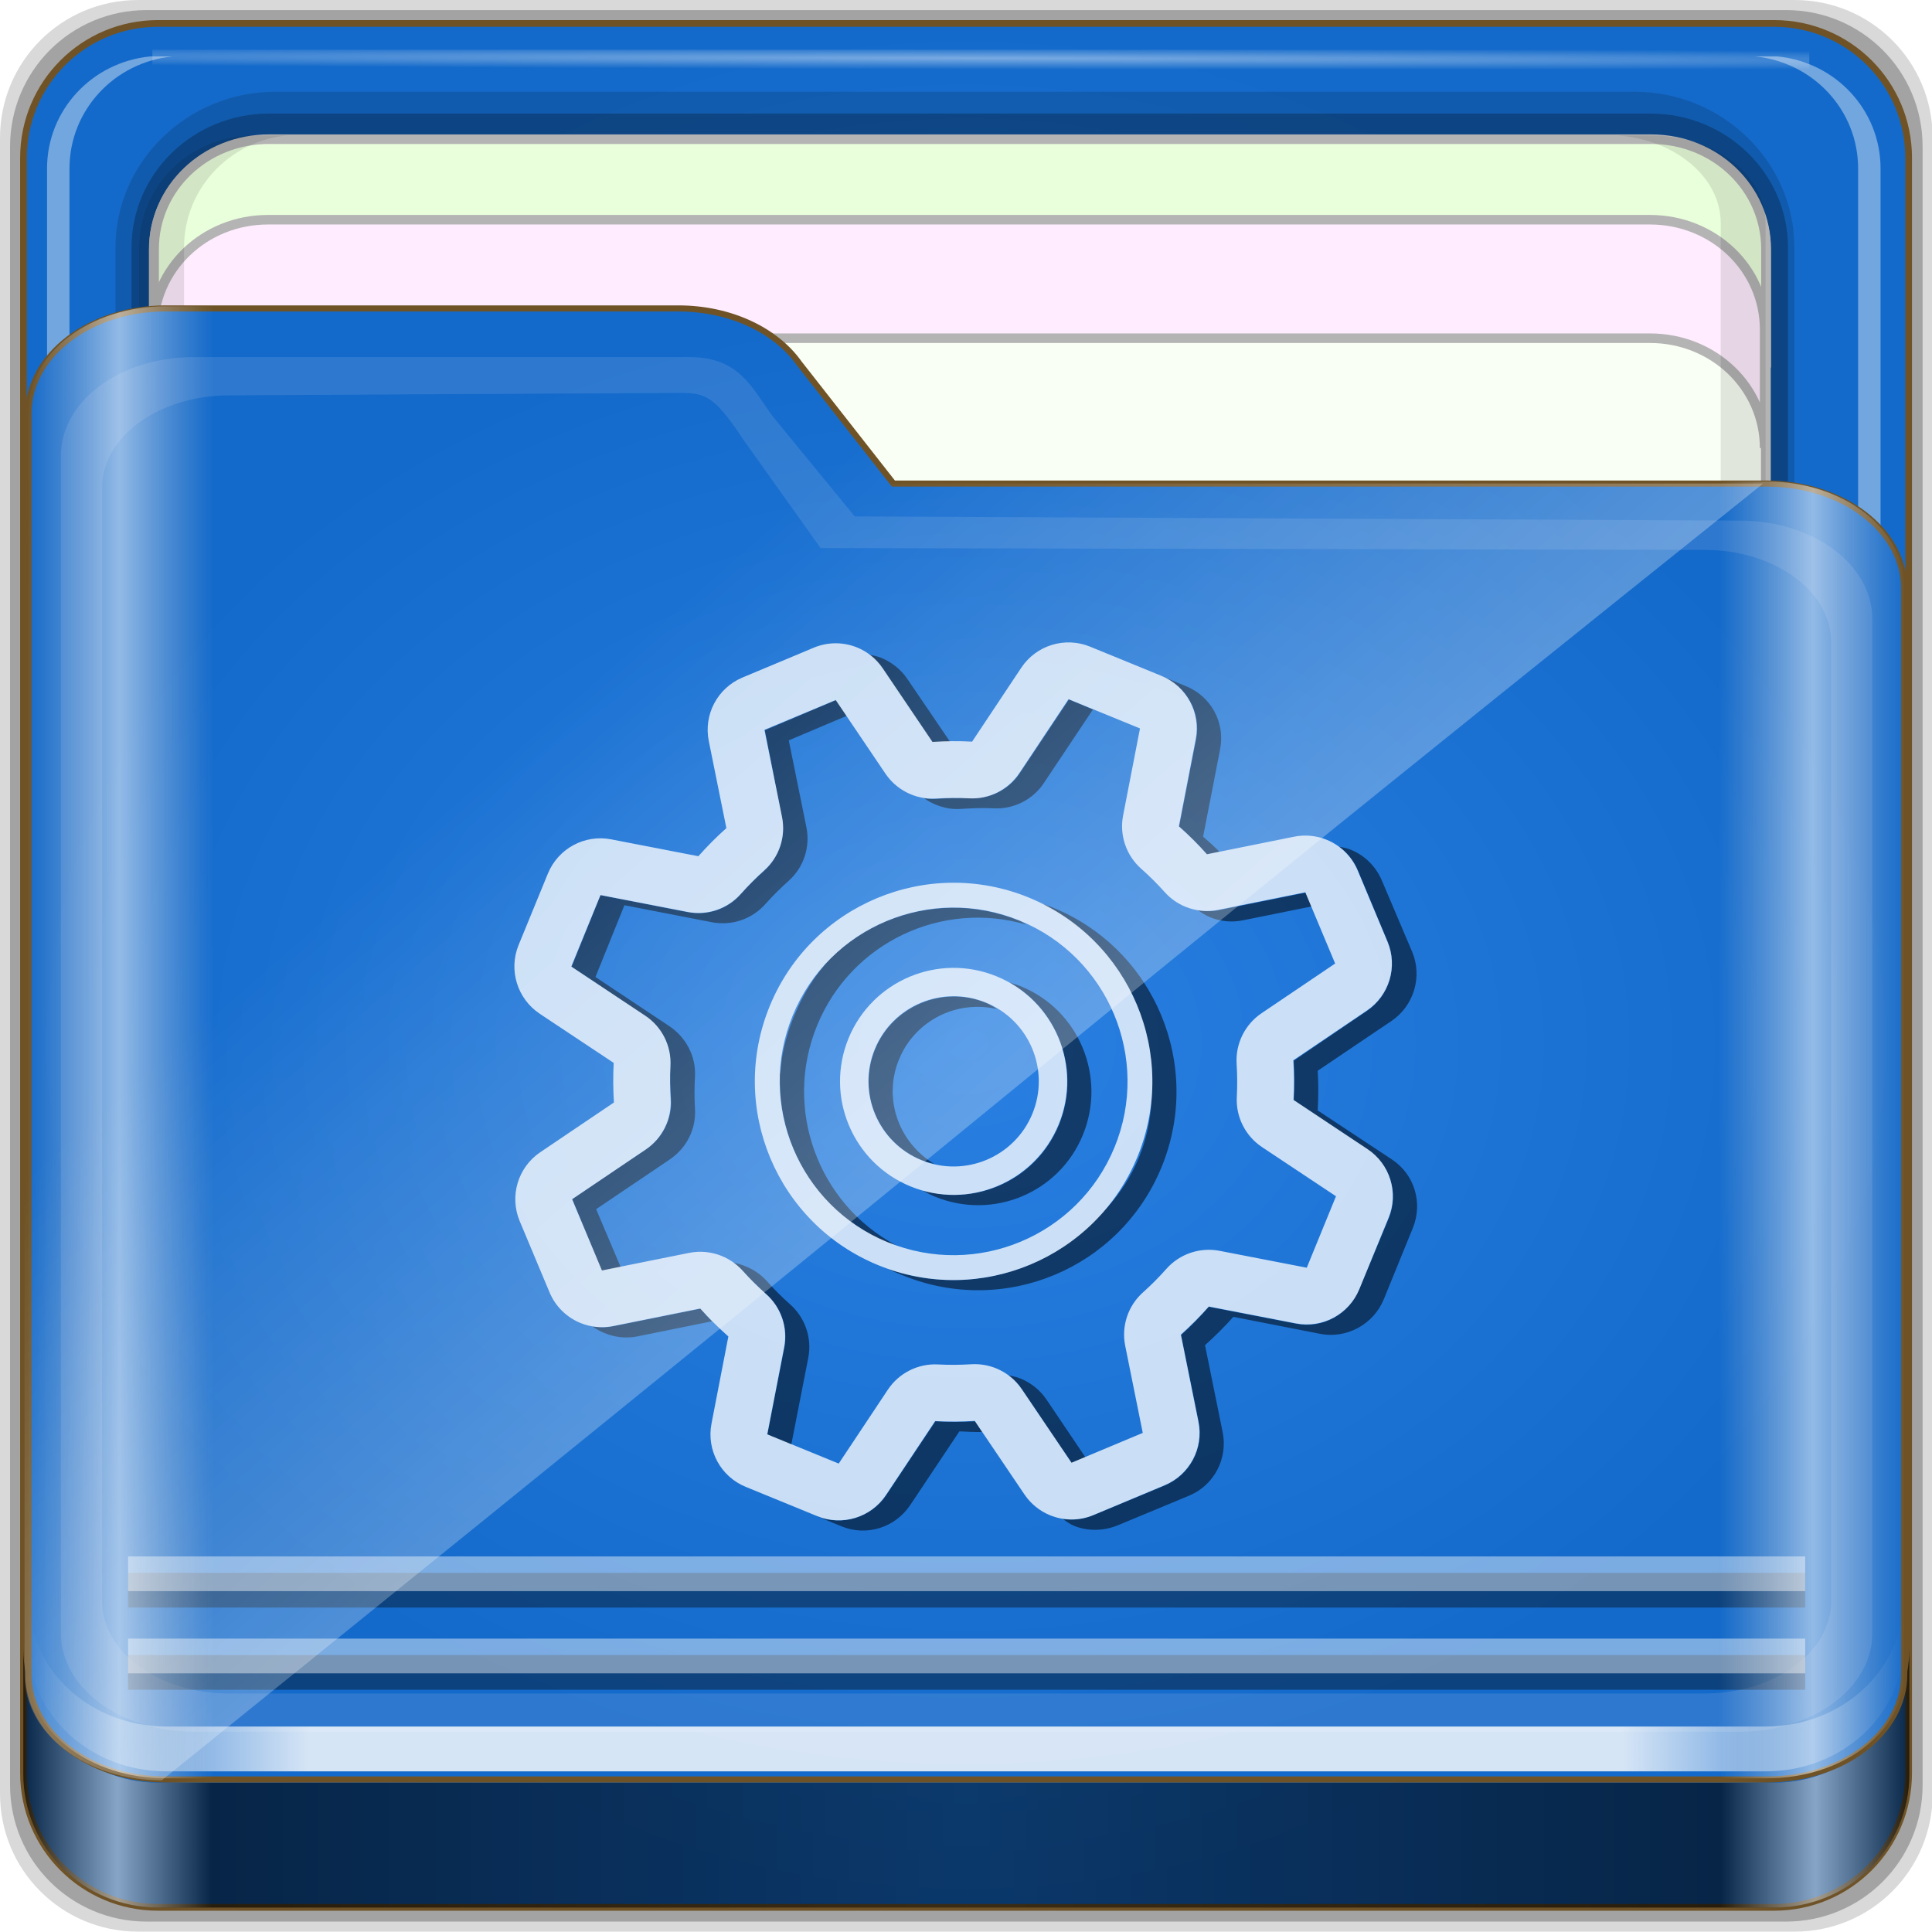 <?xml version="1.0" encoding="UTF-8" standalone="no"?>
<!-- Created with Inkscape (http://www.inkscape.org/) -->

<svg
   xmlns:dc="http://purl.org/dc/elements/1.1/"
   xmlns:cc="http://creativecommons.org/ns#"
   xmlns:rdf="http://www.w3.org/1999/02/22-rdf-syntax-ns#"
   xmlns:svg="http://www.w3.org/2000/svg"
   xmlns="http://www.w3.org/2000/svg"
   xmlns:xlink="http://www.w3.org/1999/xlink"
   xmlns:sodipodi="http://sodipodi.sourceforge.net/DTD/sodipodi-0.dtd"
   xmlns:inkscape="http://www.inkscape.org/namespaces/inkscape"
   width="96"
   height="96"
   id="svg2"
   version="1.1"
   inkscape:version="0.91 r13725"
   sodipodi:docname="folder-system.svg">
  <script
     xlink:href=""
     id="script2985" />
  <defs
     id="defs4">
    <linearGradient
       id="linearGradient18916">
      <stop
         id="stop18918"
         offset="0"
         style="stop-color:#2980e2;stop-opacity:1" />
      <stop
         style="stop-color:#146aca;stop-opacity:1"
         offset="1"
         id="stop18920" />
    </linearGradient>
    <radialGradient
       inkscape:collect="always"
       xlink:href="#linearGradient3872"
       id="radialGradient3883"
       gradientUnits="userSpaceOnUse"
       cx="48"
       cy="46.5"
       fx="48"
       fy="46.5"
       r="42.15" />
    <linearGradient
       id="linearGradient3872">
      <stop
         style="stop-color:#2980e2;stop-opacity:1"
         offset="0"
         id="stop3874" />
      <stop
         id="stop3880"
         offset="1"
         style="stop-color:#146aca;stop-opacity:1" />
    </linearGradient>
    <linearGradient
       inkscape:collect="always"
       xlink:href="#linearGradient3298"
       id="linearGradient3893"
       gradientUnits="userSpaceOnUse"
       x1="1.121"
       y1="84.063"
       x2="95.496"
       y2="84.063" />
    <linearGradient
       id="linearGradient3298">
      <stop
         style="stop-color:#000000;stop-opacity:1;"
         offset="0"
         id="stop3300" />
      <stop
         id="stop3302"
         offset="0.05"
         style="stop-color:#ffffff;stop-opacity:1;" />
      <stop
         style="stop-color:#000000;stop-opacity:1;"
         offset="0.1"
         id="stop3304" />
      <stop
         id="stop3306"
         offset="0.5"
         style="stop-color:#000000;stop-opacity:0.498;" />
      <stop
         style="stop-color:#000000;stop-opacity:1;"
         offset="0.9"
         id="stop3308" />
      <stop
         id="stop3310"
         offset="0.95"
         style="stop-color:#ffffff;stop-opacity:1;" />
      <stop
         style="stop-color:#000000;stop-opacity:1;"
         offset="1"
         id="stop3312" />
    </linearGradient>
    <radialGradient
       inkscape:collect="always"
       xlink:href="#linearGradient3904"
       id="radialGradient3885"
       gradientUnits="userSpaceOnUse"
       gradientTransform="matrix(1.699,0.004,-9.9578932e-5,0.014,-31.242,-184.992)"
       cx="44.659"
       cy="-187.511"
       fx="44.659"
       fy="-187.511"
       r="36.916" />
    <linearGradient
       inkscape:collect="always"
       id="linearGradient3904">
      <stop
         style="stop-color:#ffffff;stop-opacity:1;"
         offset="0"
         id="stop3906" />
      <stop
         style="stop-color:#ffffff;stop-opacity:0;"
         offset="1"
         id="stop3908" />
    </linearGradient>
    <radialGradient
       inkscape:collect="always"
       xlink:href="#linearGradient3414"
       id="radialGradient3882"
       cx="48.308"
       cy="46.88"
       fx="48.308"
       fy="46.88"
       r="47.088"
       gradientTransform="matrix(1,0,0,0.794,0,9.635)"
       gradientUnits="userSpaceOnUse" />
    <linearGradient
       id="linearGradient3414">
      <stop
         style="stop-color:#e28929;stop-opacity:1;"
         offset="0"
         id="stop3416" />
      <stop
         id="stop3418"
         offset="1"
         style="stop-color:#ca7414;stop-opacity:1;" />
    </linearGradient>
    <filter
       color-interpolation-filters="sRGB"
       inkscape:collect="always"
       id="filter4139">
      <feGaussianBlur
         inkscape:collect="always"
         stdDeviation="0.794"
         id="feGaussianBlur4141" />
    </filter>
    <linearGradient
       inkscape:collect="always"
       xlink:href="#linearGradient4188"
       id="linearGradient3891"
       gradientUnits="userSpaceOnUse"
       gradientTransform="translate(0,-2)"
       x1="6.25"
       y1="80.625"
       x2="89.75"
       y2="80.625" />
    <linearGradient
       id="linearGradient4188">
      <stop
         style="stop-color:#ffffff;stop-opacity:0;"
         offset="0"
         id="stop4190" />
      <stop
         id="stop4198"
         offset="0.15"
         style="stop-color:#ffffff;stop-opacity:1;" />
      <stop
         id="stop4196"
         offset="0.85"
         style="stop-color:#ffffff;stop-opacity:1;" />
      <stop
         style="stop-color:#ffffff;stop-opacity:0;"
         offset="1"
         id="stop4192" />
    </linearGradient>
    <linearGradient
       y2="34.832"
       x2="22.635"
       y1="59.746"
       x1="44.726"
       gradientTransform="translate(-0.192,-0.084)"
       gradientUnits="userSpaceOnUse"
       id="linearGradient3477"
       xlink:href="#linearGradient4125"
       inkscape:collect="always" />
    <linearGradient
       inkscape:collect="always"
       id="linearGradient4125">
      <stop
         style="stop-color:#ffffff;stop-opacity:1;"
         offset="0"
         id="stop4127" />
      <stop
         style="stop-color:#ffffff;stop-opacity:0;"
         offset="1"
         id="stop4129" />
    </linearGradient>
    <linearGradient
       inkscape:collect="always"
       xlink:href="#linearGradient3832"
       id="linearGradient3889"
       gradientUnits="userSpaceOnUse"
       gradientTransform="matrix(1.123,0,0,1.056,-5.609,-3.352)"
       x1="6.076"
       y1="47.473"
       x2="89.924"
       y2="47.473" />
    <linearGradient
       id="linearGradient3832">
      <stop
         style="stop-color:#d8d8d8;stop-opacity:0;"
         offset="0"
         id="stop3834" />
      <stop
         id="stop3842"
         offset="0.05"
         style="stop-color:#ffffff;stop-opacity:1;" />
      <stop
         style="stop-color:#d8d8d8;stop-opacity:0;"
         offset="0.1"
         id="stop3846" />
      <stop
         id="stop3840"
         offset="0.5"
         style="stop-color:#d8d8d8;stop-opacity:0;" />
      <stop
         style="stop-color:#d8d8d8;stop-opacity:0;"
         offset="0.9"
         id="stop3844" />
      <stop
         id="stop3848"
         offset="0.95"
         style="stop-color:#ffffff;stop-opacity:1;" />
      <stop
         style="stop-color:#d8d8d8;stop-opacity:0;"
         offset="1"
         id="stop3836" />
    </linearGradient>
    <radialGradient
       inkscape:collect="always"
       xlink:href="#linearGradient3904"
       id="radialGradient23510"
       gradientUnits="userSpaceOnUse"
       gradientTransform="matrix(1.699,0.004,-9.9578932e-5,0.014,-31.242,-184.992)"
       cx="44.659"
       cy="-187.511"
       fx="44.659"
       fy="-187.511"
       r="36.916" />
    <radialGradient
       inkscape:collect="always"
       xlink:href="#linearGradient18916"
       id="radialGradient23512"
       gradientUnits="userSpaceOnUse"
       gradientTransform="matrix(1,0,0,0.794,0,9.635)"
       cx="48.308"
       cy="46.88"
       fx="48.308"
       fy="46.88"
       r="47.088" />
    <linearGradient
       inkscape:collect="always"
       xlink:href="#linearGradient4188"
       id="linearGradient23514"
       gradientUnits="userSpaceOnUse"
       gradientTransform="translate(0,-2)"
       x1="6.25"
       y1="80.625"
       x2="89.75"
       y2="80.625" />
    <linearGradient
       inkscape:collect="always"
       xlink:href="#linearGradient4125"
       id="linearGradient23516"
       gradientUnits="userSpaceOnUse"
       gradientTransform="translate(-0.192,-0.084)"
       x1="44.726"
       y1="59.746"
       x2="22.635"
       y2="34.832" />
  </defs>
  <sodipodi:namedview
     id="base"
     pagecolor="#ffffff"
     bordercolor="#666666"
     borderopacity="1.0"
     inkscape:pageopacity="0.0"
     inkscape:pageshadow="2"
     inkscape:zoom="1.443216"
     inkscape:cx="-7.5148325"
     inkscape:cy="32"
     inkscape:current-layer="g23031"
     showgrid="true"
     inkscape:document-units="px"
     inkscape:grid-bbox="true"
     inkscape:showpageshadow="false"
     gridtolerance="1"
     guidetolerance="1"
     objecttolerance="1"
     inkscape:window-width="1280"
     inkscape:window-height="966"
     inkscape:window-x="0"
     inkscape:window-y="0"
     inkscape:window-maximized="1" />
  <g
     id="layer1"
     inkscape:label="Layer 1"
     inkscape:groupmode="layer"
     transform="translate(0,32)">
    <g
       transform="matrix(0.993,0,0,0.981,0.046,-26.115)"
       style="enable-background:new"
       id="g23244">
      <path
         style="opacity:0.15;fill:#000000;fill-opacity:1;fill-rule:nonzero;stroke:none;display:inline"
         d="m 89.756,-5.998 -82.894,0 c -3.827,0 -6.908,3.117 -6.908,6.989 l 0,83.862 c 0,3.872 3.081,6.989 6.908,6.989 l 82.894,0 c 3.827,0 6.908,-3.117 6.908,-6.989 l 0,-83.862 c 0,-3.872 -3.081,-6.989 -6.908,-6.989 z"
         id="path3897"
         inkscape:connector-curvature="0" />
      <path
         inkscape:connector-curvature="0"
         id="path3895"
         d="m 89.324,-5.488 -82.031,0 c -3.787,0 -6.836,3.084 -6.836,6.916 l 0,82.989 c 0,3.831 3.049,6.916 6.836,6.916 l 82.031,0 c 3.787,0 6.836,-3.084 6.836,-6.916 l 0,-82.989 c 0,-3.831 -3.049,-6.916 -6.836,-6.916 z"
         style="opacity:0.25;fill:#000000;fill-opacity:1;fill-rule:nonzero;stroke:none;display:inline" />
      <path
         style="fill:url(#radialGradient3883);fill-opacity:1;fill-rule:nonzero;stroke:#6f5327;stroke-width:0.3;stroke-miterlimit:4;stroke-opacity:1;stroke-dasharray:none;display:inline"
         d="m 84,4.5 -72,0 c -3.324,0 -6,2.676 -6,6 l 0,72 c 0,3.324 2.676,6 6,6 l 72,0 c 3.324,0 6,-2.676 6,-6 l 0,-72 c 0,-3.324 -2.676,-6 -6,-6 z"
         id="rect2419-1"
         inkscape:connector-curvature="0"
         transform="matrix(1.123,0,0,1.136,-5.609,-9.924)" />
      <path
         style="opacity:0.3;fill:#000000;fill-opacity:1;fill-rule:nonzero;stroke:none;display:inline"
         d="m 1.121,77.504 0,6.357 c 0,3.749 3.016,6.76 6.75,6.76 l 80.875,0 c 3.734,0 6.75,-3.012 6.75,-6.76 l 0,-6.357 c 0,3.749 -3.016,6.791 -6.75,6.791 l -80.875,0 c -3.734,0 -6.75,-3.043 -6.75,-6.791 z"
         id="path3871"
         inkscape:connector-curvature="0" />
      <path
         inkscape:connector-curvature="0"
         id="path3876"
         d="m 1.121,77.504 0,6.357 c 0,3.749 3.016,6.76 6.75,6.76 l 80.875,0 c 3.734,0 6.75,-3.012 6.75,-6.76 l 0,-6.357 c 0,3.749 -3.016,6.791 -6.75,6.791 l -80.875,0 c -3.734,0 -6.75,-3.043 -6.75,-6.791 z"
         style="opacity:0.5;fill:url(#linearGradient3893);fill-opacity:1;fill-rule:nonzero;stroke:none;display:inline" />
      <g
         id="g23031">
        <g
           transform="matrix(0,-1.107,1.123,0,-1.116,204.444)"
           id="g4855">
          <path
             style="font-size:medium;font-style:normal;font-variant:normal;font-weight:normal;font-stretch:normal;text-indent:0;text-align:start;text-decoration:none;line-height:normal;letter-spacing:normal;word-spacing:normal;text-transform:none;direction:ltr;block-progression:tb;writing-mode:lr-tb;text-anchor:start;baseline-shift:baseline;opacity:0.137;color:#000000;fill:#000000;fill-opacity:1;fill-rule:nonzero;stroke:none;stroke-width:2;marker:none;visibility:visible;display:inline;overflow:visible;enable-background:accumulate;font-family:Sans;-inkscape-font-specification:Sans"
             d="m 117.219,6.098 c -3.921,0 -7.125,3.204 -7.125,7.125 l 0,60.562 c 0,3.921 3.204,7.125 7.125,7.125 l 61.562,0 c 3.921,0 7.125,-3.204 7.125,-7.125 l 0,-60.562 c 0,-3.921 -3.204,-7.125 -7.125,-7.125 z"
             id="path4843"
             inkscape:connector-curvature="0"
             sodipodi:nodetypes="sssssssss" />
          <path
             sodipodi:nodetypes="sssssssss"
             inkscape:connector-curvature="0"
             id="path4849"
             d="m 117.219,6.813 c -3.379,0 -6.125,2.746 -6.125,6.125 l 0,61.562 c 0,3.379 2.746,6.125 6.125,6.125 l 61.562,0 c 3.379,0 6.125,-2.746 6.125,-6.125 l 0,-61.562 c 0,-3.379 -2.746,-6.125 -6.125,-6.125 z"
             style="font-size:medium;font-style:normal;font-variant:normal;font-weight:normal;font-stretch:normal;text-indent:0;text-align:start;text-decoration:none;line-height:normal;letter-spacing:normal;word-spacing:normal;text-transform:none;direction:ltr;block-progression:tb;writing-mode:lr-tb;text-anchor:start;baseline-shift:baseline;opacity:0.245;color:#000000;fill:#000000;fill-opacity:1;fill-rule:nonzero;stroke:none;stroke-width:2;marker:none;visibility:visible;display:inline;overflow:visible;enable-background:accumulate;font-family:Sans;-inkscape-font-specification:Sans" />
          <path
             inkscape:connector-curvature="0"
             id="path4046"
             d="m 183.704,12.925 c 0,-2.843 -2.242,-5.119 -5.026,-5.119 l -30.722,0 c 2.784,0 5.026,2.276 5.026,5.119 l 0,61.594 c 0,2.843 -2.242,5.119 -5.026,5.119 l 30.722,0 c 2.784,0 5.026,-2.276 5.026,-5.119 l 0,-61.594 z"
             style="fill:#f9fff5;fill-opacity:1;fill-rule:nonzero;stroke:#b4b4b4;stroke-width:0.437;stroke-miterlimit:4;stroke-opacity:1;stroke-dasharray:none;display:inline" />
          <path
             style="opacity:0.4;fill:#ffffff;fill-opacity:1;fill-rule:nonzero;stroke:none;display:inline"
             d="m 115.708,79.154 0,1 c 0.262,2.594 2.46,4.594 5.125,4.594 l 61.562,0 c 2.665,0 4.863,-2 5.125,-4.594 l 0,-1 c -0.262,2.594 -2.46,4.594 -5.125,4.594 l -61.562,0 c -2.665,0 -4.863,-2 -5.125,-4.594 z"
             id="path4815"
             inkscape:connector-curvature="0" />
          <path
             style="opacity:0.5;fill:#ffffff;fill-opacity:1;fill-rule:nonzero;stroke:none;display:inline"
             d="m 116.688,7.813 c -2.594,0.262 -4.594,2.46 -4.594,5.125 l 0,0.469 c 0.262,-2.594 2.46,-4.594 5.125,-4.594 l 61.562,0 c 2.665,0 4.863,2 5.125,4.594 l 0,-0.469 c 0,-2.843 -2.282,-5.125 -5.125,-5.125 l -61.562,0 c -0.178,0 -0.358,-0.017 -0.531,0 z"
             id="path4820"
             inkscape:connector-curvature="0" />
          <path
             inkscape:connector-curvature="0"
             id="path3896"
             d="m 115.708,8.643 0,-1 c 0.262,-2.594 2.46,-4.594 5.125,-4.594 l 61.562,0 c 2.665,0 4.863,2 5.125,4.594 l 0,1 c -0.262,-2.594 -2.46,-4.594 -5.125,-4.594 l -61.562,0 c -2.665,0 -4.863,2 -5.125,4.594 z"
             style="opacity:0.4;fill:#ffffff;fill-opacity:1;fill-rule:nonzero;stroke:none;display:inline" />
          <rect
             transform="matrix(0,1,-1,0,0,0)"
             y="-187.827"
             x="7.743"
             height="0.907"
             width="73.831"
             id="rect3902"
             style="opacity:0.426;fill:url(#radialGradient23510);fill-opacity:1;stroke:none" />
          <path
             style="fill:#e9ffdb;fill-opacity:1;fill-rule:nonzero;stroke:#b4b4b4;stroke-width:0.437;stroke-miterlimit:4;stroke-opacity:1;stroke-dasharray:none;display:inline"
             d="m 183.733,12.934 c 0,-2.843 -2.242,-5.119 -5.026,-5.119 l -5.422,0 c 2.784,0 5.026,2.276 5.026,5.119 l 0,61.594 c 0,2.843 -2.242,5.119 -5.026,5.119 l 5.422,0 c 2.784,0 5.026,-2.276 5.026,-5.119 l 0,-61.594 z"
             id="path3899"
             inkscape:connector-curvature="0" />
          <path
             inkscape:connector-curvature="0"
             id="path3086"
             d="m 180.049,12.896 c 0,-2.842 -2.242,-5.117 -5.026,-5.117 l -5.422,0 c 2.784,0 5.026,2.275 5.026,5.117 l 0,61.576 c 0,2.842 -2.242,5.117 -5.026,5.117 l 5.422,0 c 2.784,0 5.026,-2.275 5.026,-5.117 l 0,-61.576 z"
             style="fill:#ffecfe;fill-opacity:1;fill-rule:nonzero;stroke:#b4b4b4;stroke-width:0.437;stroke-miterlimit:4;stroke-opacity:1;stroke-dasharray:none;display:inline" />
          <path
             style="opacity:0.1;fill:#000000;fill-opacity:1;fill-rule:nonzero;stroke:none;display:inline"
             d="m 127.618,73.032 0,1.469 c 0,2.843 1.789,5.125 4.017,5.125 l 48.254,0 c 2.228,0 4.017,-2.282 4.017,-5.125 l 0,-1.469 c -0.205,2.594 -1.928,4.594 -4.017,4.594 l -48.254,0 c -2.089,0 -3.812,-2 -4.017,-4.594 z"
             id="path4810"
             inkscape:connector-curvature="0" />
          <path
             inkscape:connector-curvature="0"
             id="path3898"
             d="m 112.094,13.748 0,-1.469 c 0,-2.843 2.282,-5.125 5.125,-5.125 l 61.562,0 c 2.843,0 5.125,2.282 5.125,5.125 l 0,1.469 c -0.262,-2.594 -2.46,-4.594 -5.125,-4.594 l -61.562,0 c -2.665,0 -4.863,2 -5.125,4.594 z"
             style="opacity:0.1;fill:#000000;fill-opacity:1;fill-rule:nonzero;stroke:none;display:inline" />
        </g>
        <path
           style="fill:url(#radialGradient23512);fill-opacity:1;fill-rule:nonzero;stroke:#6f5327;stroke-width:0.309;stroke-miterlimit:4;stroke-opacity:1;stroke-dasharray:none;display:inline"
           d="m 1.375,78.813 c 0,2.949 3.063,5.322 6.868,5.322 l 80.13,0 c 3.805,0 6.868,-2.374 6.868,-5.322 l 0,-54.996 c 0,-2.949 -3.063,-5.322 -6.868,-5.322 l -43.714,0 -4.722,-6.098 C 38.777,10.737 36.508,9.624 33.892,9.624 l -25.649,0 c -3.805,0 -6.868,2.374 -6.868,5.322 z"
           id="path4187"
           inkscape:connector-curvature="0"
           sodipodi:nodetypes="ssssssccssss" />
        <g
           style="stroke:#030303;stroke-width:1;stroke-miterlimit:4;stroke-opacity:1;stroke-dasharray:none;enable-background:new"
           id="g23003"
           transform="matrix(-0.59,0,0,-0.59,92.721,60.32)">
          <path
             id="path23000"
             transform="matrix(-1.709,0,0,-1.729,158.374,114.331)"
             d="m 43.812,33.625 c 0.253,0.187 0.472,0.416 0.656,0.688 l 2.469,3.656 c 0.284,-0.017 0.588,-0.027 0.875,-0.031 l -2.125,-3.125 C 45.367,34.339 44.904,33.985 44.406,33.781 44.21,33.701 44.022,33.66 43.812,33.625 z m 14.5,1.062 c 1.243,0.509 1.975,1.805 1.719,3.125 l -0.844,4.344 c 0.495,0.437 0.94,0.888 1.375,1.375 l 0.625,-0.125 c -0.261,-0.264 -0.532,-0.502 -0.812,-0.75 l 0.844,-4.344 c 0.256,-1.32 -0.445,-2.616 -1.688,-3.125 l -1.219,-0.5 z M 53.719,35.844 51.281,39.5 c -0.553,0.832 -1.505,1.304 -2.5,1.25 -0.553,-0.03 -1.113,-0.002 -1.656,0.031 -0.204,0.013 -0.395,-2.64e-4 -0.594,-0.031 0.174,0.123 0.366,0.232 0.562,0.312 0.387,0.159 0.789,0.245 1.219,0.219 0.544,-0.033 1.104,-0.061 1.656,-0.031 0.995,0.054 1.947,-0.418 2.5,-1.25 l 2.438,-3.656 -1.188,-0.5 z m -11.562,0.031 -3.531,1.5 0.844,4.312 c 0.198,0.978 -0.128,1.989 -0.875,2.656 -0.404,0.363 -0.791,0.744 -1.156,1.156 -0.66,0.75 -1.644,1.096 -2.625,0.906 l -0.031,0 -4.312,-0.844 -1.438,3.562 3.656,2.438 c 0.832,0.553 1.305,1.504 1.25,2.5 -0.029,0.551 -0.002,1.083 0.031,1.625 0.059,0.994 -0.422,1.941 -1.25,2.5 l -3.656,2.469 1.469,3.562 0.938,-0.188 -1.219,-2.875 3.656,-2.469 c 0.828,-0.559 1.309,-1.506 1.25,-2.5 -0.034,-0.542 -0.029,-1.074 0,-1.625 0.055,-0.996 -0.449,-1.947 -1.281,-2.5 L 30.219,49.625 31.656,46.062 36,46.906 c 0.981,0.19 1.996,-0.157 2.656,-0.906 0.365,-0.412 0.752,-0.794 1.156,-1.156 0.747,-0.667 1.073,-1.678 0.875,-2.656 L 39.812,37.875 42.688,36.656 42.156,35.875 z M 67.125,43.156 c 0.398,0.294 0.735,0.704 0.938,1.188 l 1.469,3.531 c 0.519,1.238 0.082,2.686 -1.031,3.438 l -3.625,2.469 c 0.04,0.65 0.036,1.309 0,1.969 l 3.656,2.438 c 1.12,0.742 1.572,2.164 1.062,3.406 L 68.125,65.125 C 67.616,66.368 66.319,67.099 65,66.844 L 60.656,66 c -0.437,0.495 -0.889,0.97 -1.375,1.406 l 0.875,4.312 c 0.266,1.317 -0.449,2.637 -1.688,3.156 l -3.531,1.469 c -0.502,0.21 -1.024,0.27 -1.531,0.188 0.181,0.131 0.358,0.26 0.562,0.344 0.674,0.276 1.476,0.267 2.188,-0.031 L 59.688,75.375 c 1.239,-0.519 1.922,-1.84 1.656,-3.156 l -0.875,-4.312 C 60.955,67.47 61.438,66.995 61.875,66.5 l 4.312,0.844 c 1.319,0.256 2.647,-0.476 3.156,-1.719 l 1.438,-3.531 C 71.29,60.851 70.87,59.43 69.75,58.688 L 66.062,56.25 c 0.036,-0.66 0.04,-1.319 0,-1.969 L 69.719,51.812 C 70.832,51.061 71.269,49.613 70.75,48.375 l -1.5,-3.531 C 68.952,44.132 68.393,43.589 67.719,43.312 67.526,43.234 67.332,43.191 67.125,43.156 z m -1.656,2.281 -4.344,0.875 c -0.341,0.069 -0.667,0.055 -1,0 0.183,0.133 0.386,0.259 0.594,0.344 0.507,0.208 1.07,0.269 1.625,0.156 L 65.75,46.125 65.469,45.438 z M 52.312,45.969 c 3.591,1.744 5.682,5.426 5.531,9.25 -0.008,0.198 -0.011,0.396 -0.031,0.594 -0.054,0.928 -0.253,1.873 -0.625,2.781 -0.383,0.935 -0.925,1.756 -1.562,2.469 -0.009,0.011 -0.022,0.02 -0.031,0.031 -0.104,0.115 -0.203,0.235 -0.312,0.344 -2.599,2.853 -6.722,4.019 -10.531,2.688 0.236,0.119 0.47,0.211 0.719,0.312 5.04,2.065 10.779,-0.335 12.844,-5.375 2.065,-5.041 -0.335,-10.81 -5.375,-12.875 -0.209,-0.086 -0.414,-0.148 -0.625,-0.219 z m -4.406,0.219 c -2.242,0.026 -4.409,0.92 -6,2.5 -0.031,0.031 -0.063,0.062 -0.094,0.094 -0.082,0.093 -0.171,0.185 -0.25,0.281 -0.196,0.239 -0.388,0.49 -0.562,0.75 -0.365,0.544 -0.679,1.151 -0.938,1.781 -0.258,0.63 -0.441,1.262 -0.562,1.906 -0.049,0.259 -0.066,0.522 -0.094,0.781 -0.007,0.063 -0.026,0.125 -0.031,0.188 -0.006,0.146 -0.002,0.292 0,0.438 0.039,3.363 2.037,6.552 5.344,7.906 0.132,0.054 0.274,0.078 0.406,0.125 -3.858,-2.058 -5.6,-6.772 -3.906,-10.906 1.693,-4.133 6.213,-6.24 10.406,-5 -0.121,-0.056 -0.219,-0.137 -0.344,-0.188 -1.102,-0.452 -2.254,-0.669 -3.375,-0.656 z m 2.875,3.719 c 2.436,1.377 3.526,4.405 2.438,7.062 -1.103,2.692 -4.049,4.043 -6.781,3.25 0.2,0.112 0.408,0.224 0.625,0.312 2.882,1.181 6.163,-0.181 7.344,-3.062 1.181,-2.882 -0.181,-6.194 -3.062,-7.375 -0.18,-0.074 -0.38,-0.133 -0.562,-0.188 z m -2.812,0.688 c -1.647,0.019 -3.212,1.005 -3.875,2.625 -0.885,2.159 0.153,4.615 2.312,5.5 0.207,0.085 0.414,0.137 0.625,0.188 -1.757,-1.057 -2.551,-3.232 -1.75,-5.188 0.799,-1.95 2.887,-2.97 4.875,-2.5 -0.183,-0.11 -0.359,-0.229 -0.562,-0.312 -0.54,-0.221 -1.076,-0.319 -1.625,-0.312 z M 37.062,63.812 c 0.16,0.116 0.334,0.256 0.469,0.406 0.362,0.406 0.744,0.791 1.156,1.156 0.75,0.66 1.096,1.677 0.906,2.656 l -0.844,4.312 1.188,0.5 0.844,-4.312 C 40.971,67.552 40.625,66.535 39.875,65.875 39.463,65.51 39.081,65.124 38.719,64.719 38.429,64.396 38.077,64.16 37.688,64 37.482,63.916 37.282,63.846 37.062,63.812 z m -1.625,2.281 -4.344,0.875 c -0.355,0.073 -0.69,0.061 -1.031,0 0.189,0.14 0.407,0.254 0.625,0.344 0.499,0.205 1.065,0.271 1.625,0.156 L 36,66.719 c -0.199,-0.202 -0.374,-0.415 -0.562,-0.625 z m 15.281,3.312 c 0.255,0.188 0.474,0.417 0.656,0.688 l 2.469,3.656 0.688,-0.281 -1.938,-2.875 C 52.277,70.125 51.818,69.77 51.312,69.562 51.119,69.483 50.927,69.441 50.719,69.406 z m -3.625,2.281 -2.438,3.656 c -0.743,1.119 -2.195,1.572 -3.438,1.062 l 1.219,0.5 c 1.243,0.509 2.663,0.057 3.406,-1.062 l 2.438,-3.656 c 0.372,0.02 0.755,0.036 1.125,0.031 L 49.062,71.688 c -0.65,0.04 -1.309,0.036 -1.969,0 z"
             style="opacity:0.524;fill:#000000;fill-opacity:1;stroke:none"
             inkscape:connector-curvature="0" />
          <path
             style="opacity:0.764;fill:#ffffff;fill-opacity:1;stroke:none"
             inkscape:connector-curvature="0"
             d="m 111.451,25.37 -6.267,-4.214 c 0.061,-1.141 0.048,-2.278 -0.02,-3.401 l 6.245,-4.267 c 1.903,-1.299 2.633,-3.779 1.746,-5.918 l -2.531,-6.114 c -0.509,-1.23 -1.466,-2.15 -2.62,-2.629 -0.853,-0.354 -1.816,-0.463 -2.773,-0.265 L 97.846,0.07 C 97.099,-0.772 96.305,-1.574 95.458,-2.331 l 1.43,-7.476 c 0.44,-2.282 -0.778,-4.555 -2.902,-5.436 l -6.061,-2.512 c -2.123,-0.88 -4.567,-0.121 -5.837,1.814 l -4.166,6.342 c -1.128,-0.062 -2.251,-0.051 -3.361,0.018 l -4.216,-6.315 c -0.549,-0.822 -1.309,-1.427 -2.164,-1.782 -1.152,-0.477 -2.472,-0.501 -3.688,0.014 l -6.041,2.561 c -2.117,0.897 -3.315,3.18 -2.86,5.456 l 1.489,7.472 c -0.831,0.753 -1.624,1.556 -2.372,2.413 L 47.319,-1.21 c -2.254,-0.442 -4.503,0.787 -5.373,2.935 l -2.483,6.131 c -0.87,2.148 -0.121,4.623 1.793,5.905 l 6.268,4.217 c -0.061,1.141 -0.05,2.277 0.018,3.401 l -6.24,4.269 c -1.903,1.299 -2.633,3.779 -1.746,5.918 l 2.531,6.114 c 0.509,1.23 1.466,2.15 2.618,2.628 0.856,0.355 1.819,0.462 2.775,0.266 l 7.387,-1.508 c 0.744,0.843 1.538,1.646 2.384,2.402 l -1.431,7.473 c -0.438,2.283 0.777,4.558 2.901,5.438 l 6.06,2.512 c 2.123,0.88 4.57,0.12 5.838,-1.816 l 4.167,-6.339 c 1.128,0.062 2.252,0.049 3.362,-0.02 l 4.217,6.318 c 0.548,0.819 1.309,1.427 2.16,1.78 1.154,0.478 2.474,0.502 3.69,-0.013 l 6.043,-2.56 c 2.117,-0.897 3.315,-3.18 2.86,-5.456 l -1.491,-7.473 c 0.834,-0.755 1.627,-1.558 2.375,-2.414 l 7.387,1.448 c 2.252,0.446 4.505,-0.786 5.375,-2.935 l 2.483,-6.131 c 0.87,-2.148 0.117,-4.621 -1.795,-5.906 z m -12.536,8.743 c -1.675,-0.328 -3.396,0.264 -4.524,1.56 -0.624,0.713 -1.285,1.381 -1.976,2.008 -1.276,1.153 -1.846,2.902 -1.508,4.592 l 1.491,7.473 -6.043,2.56 -4.217,-6.318 c -0.541,-0.811 -1.3,-1.423 -2.164,-1.782 -0.662,-0.274 -1.388,-0.402 -2.122,-0.356 -0.929,0.057 -1.863,0.07 -2.807,0.018 -1.7,-0.094 -3.325,0.731 -4.269,2.169 l -4.169,6.343 -6.06,-2.512 1.433,-7.477 C 62.302,40.699 61.716,38.958 60.437,37.817 59.733,37.186 59.07,36.516 58.45,35.817 57.958,35.258 57.354,34.834 56.691,34.559 55.824,34.2 54.861,34.098 53.913,34.292 l -7.387,1.508 -2.531,-6.114 6.243,-4.268 c 1.414,-0.967 2.216,-2.62 2.113,-4.337 -0.057,-0.94 -0.067,-1.884 -0.016,-2.839 0.093,-1.72 -0.724,-3.364 -2.144,-4.319 l -6.268,-4.217 2.479,-6.135 7.391,1.45 c 1.673,0.328 3.396,-0.264 4.524,-1.558 0.624,-0.713 1.284,-1.384 1.977,-2.01 1.273,-1.152 1.845,-2.9 1.505,-4.591 l -1.487,-7.471 6.041,-2.561 4.218,6.316 c 0.541,0.811 1.3,1.423 2.164,1.782 0.662,0.274 1.386,0.401 2.122,0.356 0.927,-0.058 1.862,-0.068 2.804,-0.017 1.702,0.095 3.328,-0.732 4.271,-2.168 l 4.166,-6.342 6.061,2.51 -1.433,7.477 c -0.324,1.693 0.261,3.436 1.542,4.577 0.704,0.632 1.366,1.298 1.985,1.999 0.495,0.558 1.096,0.981 1.763,1.257 0.867,0.359 1.83,0.461 2.778,0.267 l 7.386,-1.506 2.531,6.114 -6.245,4.267 c -1.414,0.967 -2.213,2.618 -2.113,4.337 0.058,0.937 0.069,1.885 0.019,2.838 -0.094,1.722 0.721,3.366 2.143,4.321 l 6.266,4.214 -2.476,6.134 -7.392,-1.447 z M 82.744,3.788 C 74.133,0.219 64.286,4.39 60.758,13.103 c -3.529,8.714 0.596,18.674 9.207,22.243 8.612,3.569 18.458,-0.603 21.986,-9.315 C 95.479,17.319 91.356,7.357 82.744,3.788 z M 70.763,33.376 C 63.227,30.253 59.62,21.534 62.706,13.913 65.793,6.292 74.409,2.639 81.945,5.763 89.478,8.885 93.088,17.602 90.001,25.225 86.915,32.847 78.296,36.498 70.763,33.376 z m 9.243,-22.825 c -4.924,-2.041 -10.546,0.341 -12.564,5.323 -2.017,4.982 0.337,10.67 5.261,12.71 4.922,2.04 10.547,-0.343 12.564,-5.323 2.016,-4.979 -0.339,-10.67 -5.261,-12.71 z m -6.39,15.781 c -3.69,-1.529 -5.458,-5.8 -3.946,-9.533 1.512,-3.733 5.733,-5.521 9.423,-3.992 3.69,1.529 5.458,5.8 3.946,9.533 -1.512,3.733 -5.733,5.521 -9.423,3.992 z"
             id="path22996" />
        </g>
        <path
           transform="matrix(1.03,0,0,0.967,-1.116,0.487)"
           id="path4118"
           d="M 10.438,12 C 6.87,12 4,14.307 4,17.156 l 0,61.688 C 4,81.693 6.87,84 10.438,84 l 75.125,0 C 89.13,84 92,81.693 92,78.844 l 0,-53.125 C 92,22.87 89.13,20.562 85.562,20.562 l -43,-0.219 L 38.594,15.125 C 37.506,13.522 36.952,12 34.5,12 L 10.438,12 z M 33.75,13.875 c 1.449,-0.007 1.876,-0.068 3.375,2.406 L 40.906,22 83.844,22.094 C 87.249,22.094 90,24.247 90,26.938 l 0,50.219 C 90,79.847 87.249,82 83.844,82 l -71.688,0 C 8.751,82 6,79.847 6,77.156 L 6,18.844 C 6,16.153 8.751,14.018 12.156,14 L 33.75,13.875 z"
           style="opacity:0.331;fill:#fffafa;fill-opacity:1;fill-rule:nonzero;stroke:none;display:inline;filter:url(#filter4139)"
           inkscape:connector-curvature="0" />
        <path
           transform="matrix(1.123,0,0,1.136,-5.609,-9.924)"
           inkscape:connector-curvature="0"
           id="path4045"
           d="m 6.25,74.812 0,2 c 0,3.13 2.74,5.625 6.125,5.625 l 71.25,0 c 3.385,0 6.125,-2.495 6.125,-5.625 l 0,-2 c 0,3.13 -2.74,5.625 -6.125,5.625 l -71.25,0 c -3.385,0 -6.125,-2.495 -6.125,-5.625 z"
           style="opacity:0.828;fill:url(#linearGradient23514);fill-opacity:1;fill-rule:nonzero;stroke:none;display:inline" />
        <path
           transform="matrix(1.03,0,0,1.041,-1.116,-5.918)"
           style="opacity:0.375;fill:none;stroke:#000000;stroke-width:1.69px;stroke-linecap:butt;stroke-linejoin:miter;stroke-opacity:1"
           d="m 7.258,81.296 81.483,0 0,0 0,0"
           id="path4114"
           inkscape:connector-curvature="0" />
        <path
           transform="matrix(1.03,0,0,1.041,-1.116,-5.918)"
           inkscape:connector-curvature="0"
           id="path4110"
           d="m 7.258,80.497 81.483,0 0,0 0,0"
           style="opacity:0.435;fill:none;stroke:#ffffff;stroke-width:1.69px;stroke-linecap:butt;stroke-linejoin:miter;stroke-opacity:1" />
        <path
           transform="matrix(1.03,0,0,1.041,-1.116,-5.918)"
           inkscape:connector-curvature="0"
           id="path4116"
           d="m 7.258,77.296 81.483,0 0,0 0,0"
           style="opacity:0.375;fill:none;stroke:#000000;stroke-width:1.69px;stroke-linecap:butt;stroke-linejoin:miter;stroke-opacity:1" />
        <path
           style="opacity:0.435;fill:none;stroke:#ffffff;stroke-width:1.69px;stroke-linecap:butt;stroke-linejoin:miter;stroke-opacity:1"
           d="m 7.258,76.497 81.483,0 0,0 0,0"
           id="path4112"
           inkscape:connector-curvature="0"
           transform="matrix(1.03,0,0,1.041,-1.116,-5.918)" />
        <path
           style="opacity:0.299;fill:url(#linearGradient23516);fill-opacity:1;fill-rule:nonzero;stroke:none;display:inline;enable-background:new"
           d="m 1.182,78.85 c 0,2.95 3.063,5.326 6.868,5.326 C 58.018,43.384 47.512,51.455 88.181,18.492 l -43.714,0 -4.722,-6.102 C 38.585,10.729 36.316,9.616 33.7,9.616 l -25.649,0 c -3.805,0 -6.868,2.375 -6.868,5.326 z"
           id="path3355"
           inkscape:connector-curvature="0"
           sodipodi:nodetypes="sccccssss" />
        <path
           sodipodi:nodetypes="ssssssccssss"
           inkscape:connector-curvature="0"
           id="path3262"
           d="m 1.375,78.749 c 0,2.95 3.063,5.326 6.868,5.326 l 80.13,0 c 3.805,0 6.868,-2.375 6.868,-5.326 l 0,-55.032 c 0,-2.95 -3.063,-5.326 -6.868,-5.326 l -43.714,0 -4.722,-6.102 C 38.777,10.628 36.508,9.514 33.892,9.514 l -25.649,0 c -3.805,0 -6.868,2.375 -6.868,5.326 z"
           style="opacity:0.538;fill:url(#linearGradient3889);fill-opacity:1;fill-rule:nonzero;stroke:none;display:inline" />
      </g>
    </g>
  </g>
</svg>
